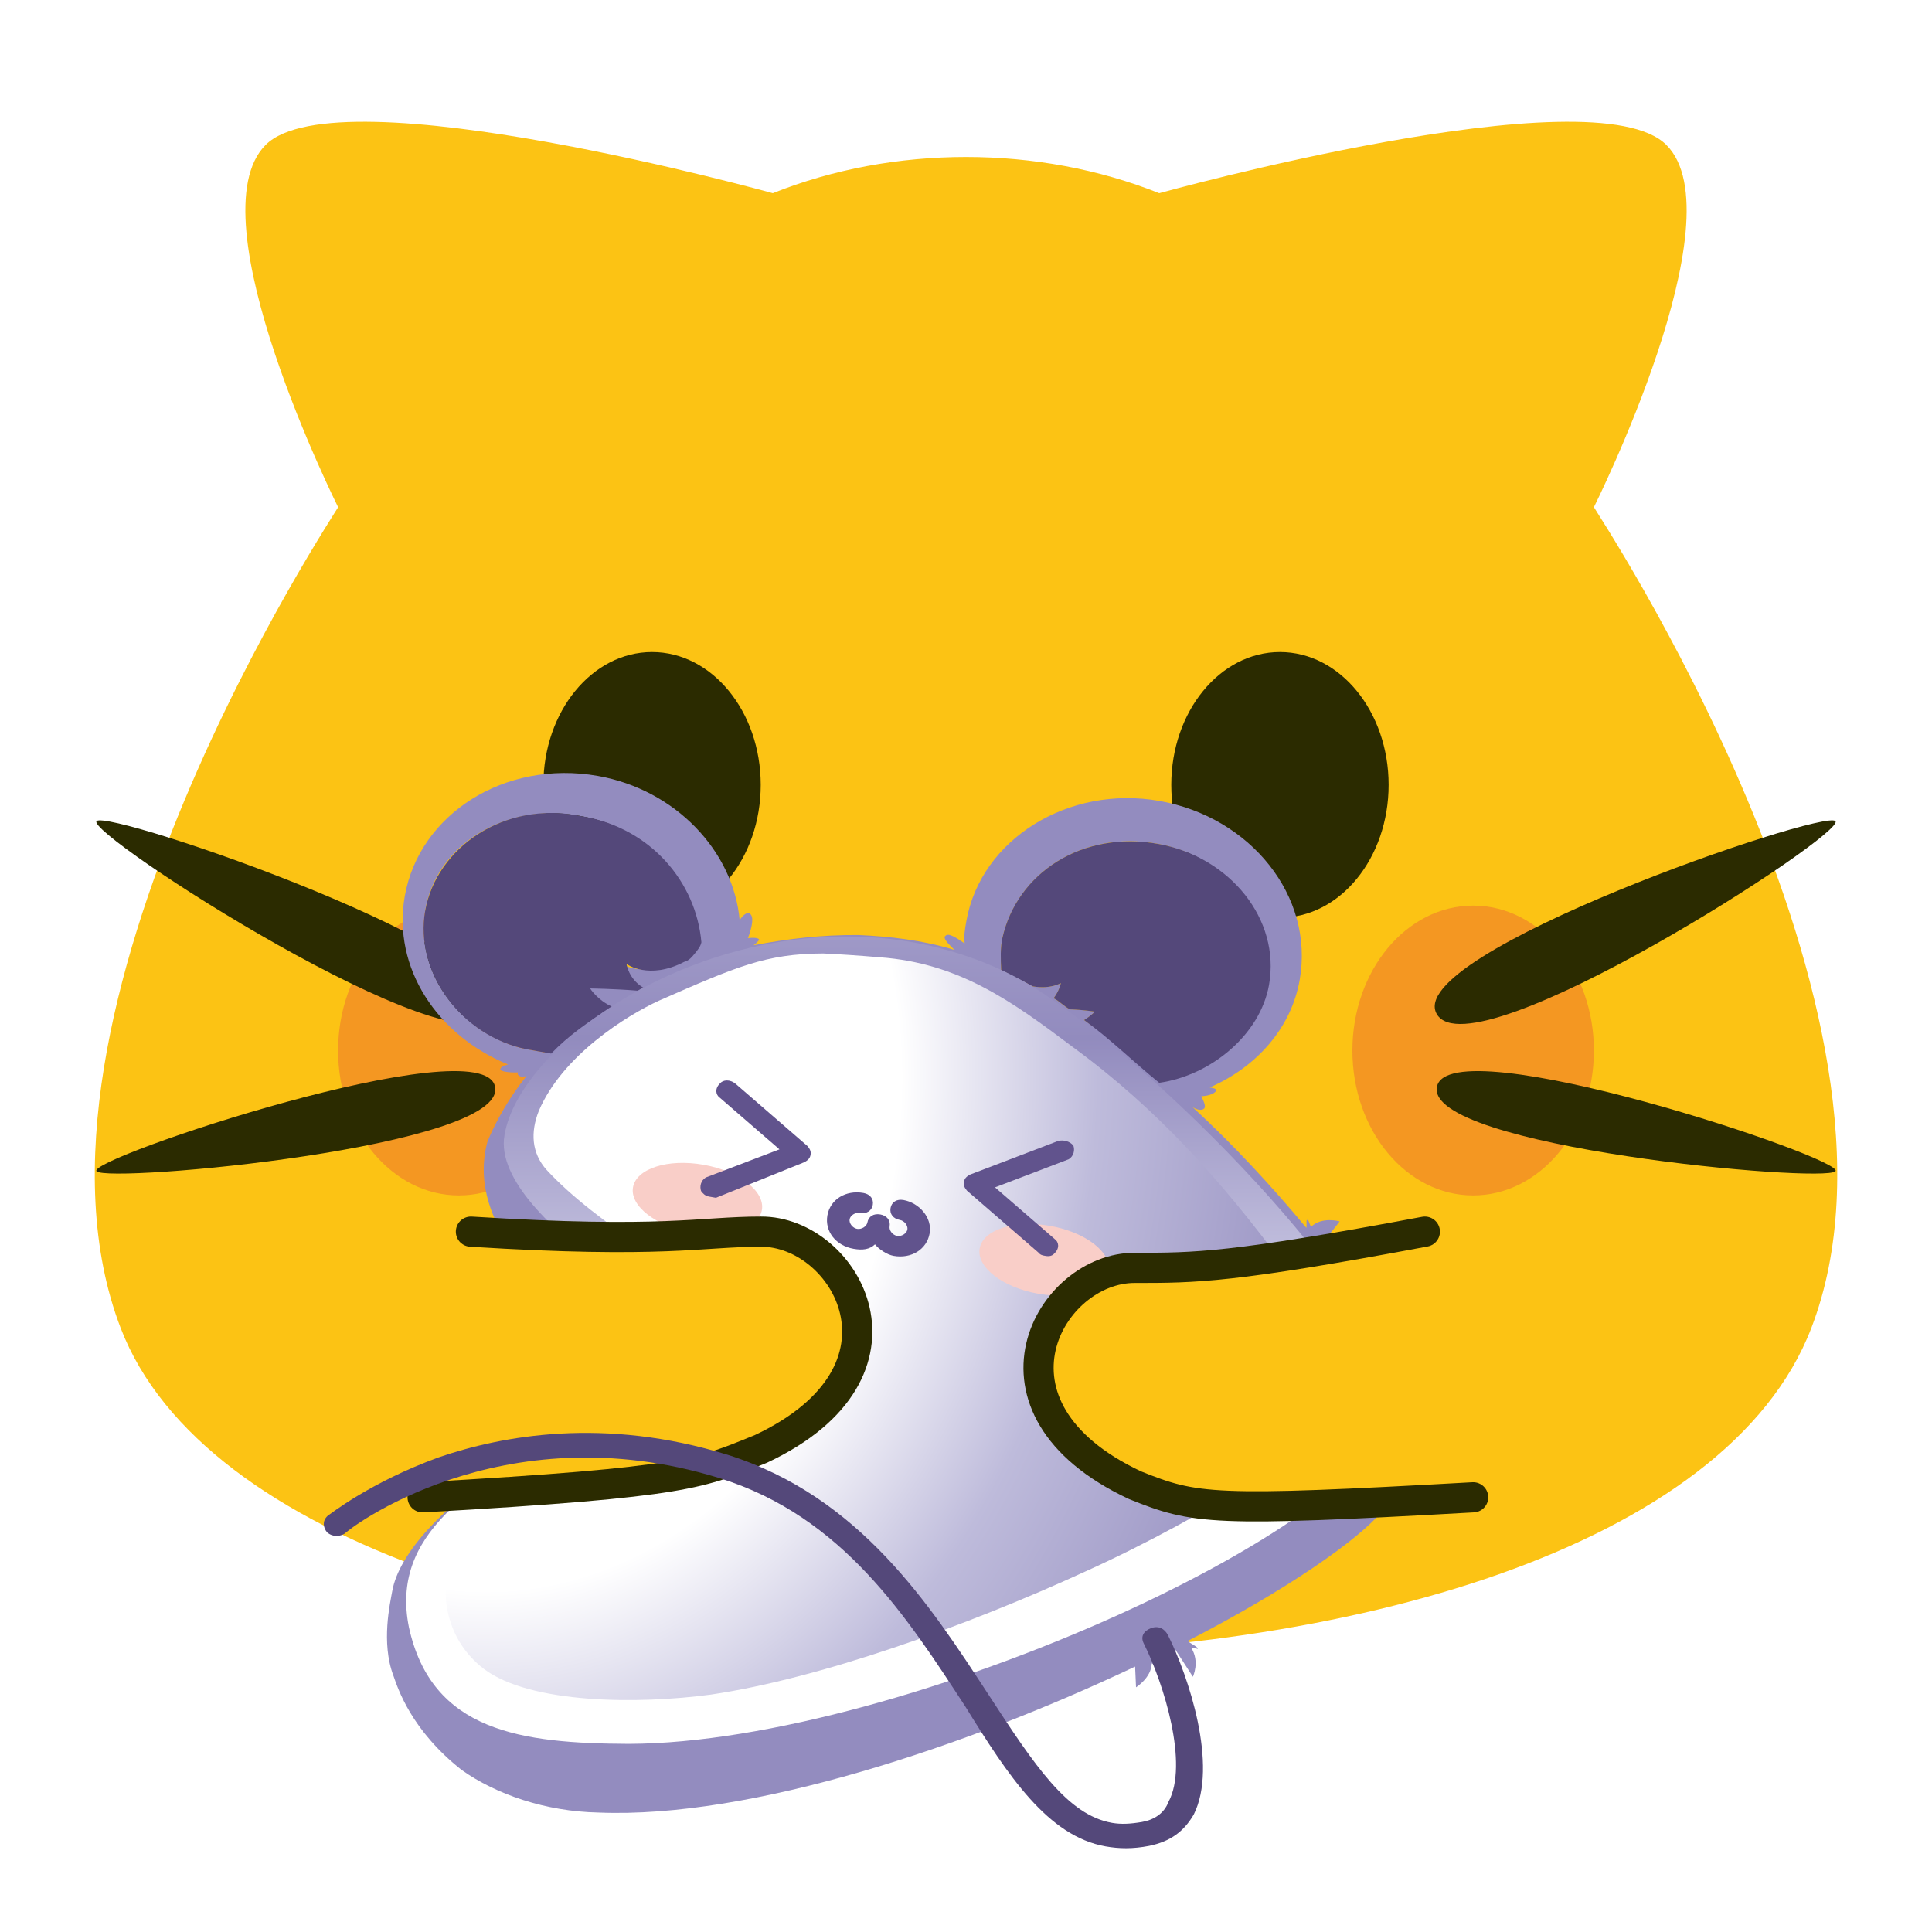 <?xml version="1.0" encoding="UTF-8" standalone="no"?>
<!-- Created with Inkscape (http://www.inkscape.org/) -->

<svg
   width="800.0px"
   height="800.0px"
   viewBox="0 0 800.0 800.0"
   version="1.1"
   id="SVGRoot"
   sodipodi:docname="blobcat_hug_genchu.svg"
   inkscape:version="1.2 (dc2aedaf03, 2022-05-15)"
   xmlns:inkscape="http://www.inkscape.org/namespaces/inkscape"
   xmlns:sodipodi="http://sodipodi.sourceforge.net/DTD/sodipodi-0.dtd"
   xmlns:xlink="http://www.w3.org/1999/xlink"
   xmlns="http://www.w3.org/2000/svg"
   xmlns:svg="http://www.w3.org/2000/svg"
   xmlns:rdf="http://www.w3.org/1999/02/22-rdf-syntax-ns#"
   xmlns:cc="http://creativecommons.org/ns#"
   xmlns:dc="http://purl.org/dc/elements/1.1/">
  <sodipodi:namedview
     id="namedview734"
     pagecolor="#505050"
     bordercolor="#eeeeee"
     borderopacity="1"
     inkscape:showpageshadow="0"
     inkscape:pageopacity="0"
     inkscape:pagecheckerboard="0"
     inkscape:deskcolor="#505050"
     showgrid="true"
     inkscape:current-layer="SVGRoot">
    <inkscape:grid
       type="xygrid"
       id="grid1048" />
  </sodipodi:namedview>
  <title
     id="title1016">Blobcat with Genchu in paws</title>
  <defs
     id="defs1121">
    <linearGradient
       id="light">
      <stop
         style="stop-color:#ffffff;stop-opacity:0"
         offset="0"
         id="stop17092" />
      <stop
         style="stop-color:#ffffff;stop-opacity:1"
         offset="1"
         id="stop17094" />
    </linearGradient>
    <linearGradient
       id="blush">
      <stop
         style="stop-color:#ed6c30;stop-opacity:0.5;"
         offset="0"
         id="stop4680" />
    </linearGradient>
    <linearGradient
       id="face"
       gradientTransform="matrix(0.864,0,0,1,58.827,10)">
      <stop
         style="stop-color:#2b2b00;stop-opacity:1;"
         offset="0"
         id="stop7071" />
    </linearGradient>
    <linearGradient
       id="body"
       gradientTransform="translate(-5,10)">
      <stop
         style="stop-color:#fcc314;stop-opacity:1;"
         offset="0"
         id="stop5975" />
    </linearGradient>
    <linearGradient
       xlink:href="#body"
       id="linearGradient5979"
       x1="38.738"
       y1="437.708"
       x2="761.275"
       y2="437.708"
       gradientUnits="userSpaceOnUse"
       gradientTransform="translate(0,-70)" />
    <linearGradient
       xlink:href="#face"
       id="linearGradient7075"
       x1="345.45"
       y1="91.323"
       x2="430"
       y2="91.323"
       gradientUnits="userSpaceOnUse"
       gradientTransform="matrix(0.692,0,0,1.375,17.308,201.25)" />
    <linearGradient
       xlink:href="#face"
       id="linearGradient7177"
       gradientUnits="userSpaceOnUse"
       gradientTransform="matrix(0.692,0,0,1.375,277.308,201.25)"
       x1="345.45"
       y1="91.323"
       x2="430"
       y2="91.323" />
    <linearGradient
       xlink:href="#face"
       id="linearGradient5558"
       gradientUnits="userSpaceOnUse"
       gradientTransform="matrix(-1.383,-0.35,0.384,-1.57,779.509,1276.311)"
       x1="539.43"
       y1="437.901"
       x2="660.234"
       y2="437.901" />
    <linearGradient
       xlink:href="#face"
       id="linearGradient15760"
       gradientUnits="userSpaceOnUse"
       gradientTransform="matrix(-1.383,-0.35,0.384,-1.57,1239.628,1276.311)"
       x1="539.43"
       y1="437.901"
       x2="660.234"
       y2="437.901" />
    <linearGradient
       xlink:href="#face"
       id="linearGradient15762"
       gradientUnits="userSpaceOnUse"
       gradientTransform="matrix(-1.383,-0.35,0.384,-1.57,1239.628,1276.311)"
       x1="539.43"
       y1="437.901"
       x2="660.234"
       y2="437.901" />
    <linearGradient
       xlink:href="#blush"
       id="linearGradient4684"
       x1="562.359"
       y1="515.124"
       x2="648.359"
       y2="515.124"
       gradientUnits="userSpaceOnUse"
       gradientTransform="matrix(1.163,0,0,1.062,-93.906,-112.035)" />
    <filter
       style="color-interpolation-filters:sRGB"
       id="filter5097"
       x="-0.33"
       y="-0.275"
       width="1.66"
       height="1.55">
      <feGaussianBlur
         stdDeviation="13.75"
         id="feGaussianBlur5099" />
    </filter>
    <linearGradient
       xlink:href="#blush"
       id="linearGradient5143"
       gradientUnits="userSpaceOnUse"
       gradientTransform="matrix(1.163,0,0,1.062,-513.906,-112.035)"
       x1="562.359"
       y1="515.124"
       x2="648.359"
       y2="515.124" />
    <filter
       style="color-interpolation-filters:sRGB"
       id="filter5145"
       x="-0.33"
       y="-0.275"
       width="1.66"
       height="1.55">
      <feGaussianBlur
         stdDeviation="13.75"
         id="feGaussianBlur5147" />
    </filter>
    <linearGradient
       xlink:href="#face"
       id="linearGradient5190"
       gradientUnits="userSpaceOnUse"
       gradientTransform="translate(0,-70)" />
    <linearGradient
       xlink:href="#light"
       id="linearGradient1285"
       x1="429.624"
       y1="305.573"
       x2="297.925"
       y2="197.115"
       gradientUnits="userSpaceOnUse"
       gradientTransform="matrix(0.15,0,0,0.218,220.276,275.484)" />
    <linearGradient
       xlink:href="#light"
       id="linearGradient1868"
       gradientUnits="userSpaceOnUse"
       gradientTransform="matrix(0.15,0,0,0.218,480.276,275.484)"
       x1="429.624"
       y1="305.573"
       x2="297.925"
       y2="197.115" />
    <linearGradient
       xlink:href="#light"
       id="linearGradient2712"
       gradientUnits="userSpaceOnUse"
       gradientTransform="matrix(0.075,0,0,0.112,277.687,324.923)"
       x1="429.624"
       y1="305.573"
       x2="297.925"
       y2="197.115" />
    <linearGradient
       xlink:href="#light"
       id="linearGradient2717"
       gradientUnits="userSpaceOnUse"
       gradientTransform="matrix(0.075,0,0,0.112,537.687,324.923)"
       x1="429.624"
       y1="305.573"
       x2="297.925"
       y2="197.115" />
    <linearGradient
       xlink:href="#face"
       id="linearGradient26900"
       gradientUnits="userSpaceOnUse"
       gradientTransform="matrix(-1.383,-0.35,0.384,-1.57,779.509,1276.311)"
       x1="539.43"
       y1="437.901"
       x2="660.234"
       y2="437.901" />
    <linearGradient
       inkscape:collect="always"
       xlink:href="#body"
       id="linearGradient667"
       gradientTransform="matrix(-1.209,0,0,0.827,785,0)"
       x1="140.65"
       y1="682.9"
       x2="297.779"
       y2="682.9"
       gradientUnits="userSpaceOnUse" />
    <linearGradient
       inkscape:collect="always"
       xlink:href="#face"
       id="linearGradient669"
       gradientTransform="matrix(-1.209,0,0,0.827,785,0)"
       x1="140.65"
       y1="682.9"
       x2="297.779"
       y2="682.9"
       gradientUnits="userSpaceOnUse" />
  </defs>
  <path
     style="display:inline;fill:url(#linearGradient5979);fill-opacity:1;stroke:none;stroke-width:1px;stroke-linecap:butt;stroke-linejoin:miter;stroke-opacity:1"
     d="m 750,550 c -70.049,182.128 -631.59,177.866 -700,0 -50,-130 90.647,-340.228 90,-340 0,0 -60,-120 -30,-150 30,-30 210,20 210,20 50,-20 110,-20 160,0 0,0 180,-50 210,-20 30,30 -30,150 -30,150 -0.403,0.012 140,210 90,340 z"
     id="blobcat_body"
     inkscape:label="body"
     sodipodi:insensitive="true" />
  <g
     id="layer5"
     style="display:inline"
     inkscape:label="blush"
     sodipodi:insensitive="true">
    <ellipse
       style="display:inline;mix-blend-mode:normal;fill:url(#linearGradient4684);fill-opacity:1;stroke:none;stroke-width:27.78;stroke-linecap:round;stroke-linejoin:round;stroke-miterlimit:4;stroke-dasharray:none;filter:url(#filter5097)"
       id="blush_right"
       cx="610"
       cy="435"
       rx="50"
       ry="60"
       inkscape:label="right" />
    <ellipse
       style="display:inline;mix-blend-mode:normal;fill:url(#linearGradient5143);fill-opacity:1;stroke:none;stroke-width:27.78;stroke-linecap:round;stroke-linejoin:round;stroke-miterlimit:4;stroke-dasharray:none;filter:url(#filter5145)"
       id="blush_left"
       cx="190"
       cy="435"
       rx="50"
       ry="60"
       inkscape:label="left" />
  </g>
  <path
     style="fill:none;stroke:url(#linearGradient5190);stroke-width:25;stroke-linecap:round;stroke-linejoin:round;stroke-miterlimit:4;stroke-dasharray:none;stroke-opacity:1"
     d="m 320,450 40,50 40,-50 40,50 40,-50"
     id="mouth"
     inkscape:label="mouth"
     sodipodi:insensitive="true" />
  <g
     id="whiskers"
     style="display:inline"
     inkscape:label="whiskers"
     sodipodi:insensitive="true">
    <path
       style="fill:url(#linearGradient15760);fill-opacity:1;stroke:none;stroke-width:1.518px;stroke-linecap:butt;stroke-linejoin:miter;stroke-opacity:1"
       d="m 760,485 c 5,-5 -160,-60 -165,-35 -5,25 160,40 165,35 z"
       id="whiskers_bottom_right"
       inkscape:label="whiskers bottom right" />
    <path
       style="fill:url(#linearGradient15762);fill-opacity:1;stroke:none;stroke-width:1.518px;stroke-linecap:butt;stroke-linejoin:miter;stroke-opacity:1"
       d="m 760,340 c -5,-5 -180,55 -165,80 15,25 170,-75 165,-80 z"
       id="whiskers_top_right"
       inkscape:label="whiskers top right" />
    <path
       style="fill:url(#linearGradient5558);fill-opacity:1;stroke:none;stroke-width:1.518px;stroke-linecap:butt;stroke-linejoin:miter;stroke-opacity:1"
       d="m 40,485 c -5,-5 160,-60 165,-35 5,25 -160,40 -165,35 z"
       id="whiskers_bottom_left"
       inkscape:label="whiskers bottom left" />
    <path
       style="fill:url(#linearGradient26900);fill-opacity:1;stroke:none;stroke-width:1.518px;stroke-linecap:butt;stroke-linejoin:miter;stroke-opacity:1"
       d="m 40,340 c 5,-5 180,55 165,80 -15,25 -170,-75 -165,-80 z"
       id="whiskers_top_left"
       inkscape:label="whiskers top left" />
  </g>
  <g
     id="eyes"
     style="display:inline"
     inkscape:label="eyes"
     sodipodi:insensitive="true">
    <ellipse
       style="display:inline;fill:url(#linearGradient7177);fill-opacity:1;stroke:none;stroke-width:29.27;stroke-linecap:round;stroke-linejoin:round"
       id="eye_right"
       cx="530"
       cy="325"
       rx="45"
       ry="55"
       inkscape:label="eye right" />
    <ellipse
       style="fill:url(#linearGradient7075);fill-opacity:1;stroke:none;stroke-width:29.27;stroke-linecap:round;stroke-linejoin:round"
       id="eye_left"
       cx="270"
       cy="325"
       rx="45"
       ry="55"
       inkscape:label="eye left" />
    <g
       id="eyes_reflection"
       style="display:none"
       inkscape:label="reflection">
      <ellipse
         style="opacity:1;fill:url(#linearGradient2717);fill-opacity:1;stroke:#ffffff;stroke-width:2.29;stroke-linecap:round;stroke-linejoin:round;stroke-opacity:0"
         id="eye_reflection_right_small"
         cy="344"
         cx="557.5"
         rx="6.355"
         ry="7.855"
         inkscape:label="right small" />
      <ellipse
         style="opacity:1;fill:url(#linearGradient1868);fill-opacity:1;stroke:#ffffff;stroke-width:4.517;stroke-linecap:round;stroke-linejoin:round;stroke-opacity:0"
         id="eye_reflection_right_big"
         cy="312.5"
         cx="520"
         rx="12.742"
         ry="15.242"
         inkscape:label="right big" />
      <ellipse
         style="opacity:1;fill:url(#linearGradient2712);fill-opacity:1;stroke:#ffffff;stroke-width:2.29;stroke-linecap:round;stroke-linejoin:round;stroke-opacity:0"
         id="eye_reflection_left_small"
         cy="344"
         cx="297.5"
         rx="6.355"
         ry="7.855"
         inkscape:label="left small" />
      <ellipse
         style="opacity:1;fill:url(#linearGradient1285);fill-opacity:1;stroke:#ffffff;stroke-width:4.517;stroke-linecap:round;stroke-linejoin:round;stroke-opacity:0"
         id="eye_reflection_left_big"
         cy="312.5"
         cx="260"
         rx="12.742"
         ry="15.242"
         inkscape:label="left big" />
    </g>
  </g>
  <style
     type="text/css"
     id="style2">
	.st0{fill-rule:evenodd;clip-rule:evenodd;fill:#534779;}
	.st1{fill:#938CBF;}
	.st2{fill:#54487A;}
	.st3{fill-rule:evenodd;clip-rule:evenodd;fill:url(#path2975_1_);}
	.st4{fill-rule:evenodd;clip-rule:evenodd;fill:url(#path2977_1_);}
	.st5{fill:#61538D;}
	.st6{fill-rule:evenodd;clip-rule:evenodd;fill:#F9CEC8;}
	.st7{fill:#534779;}
</style>
  <g
     id="genchu"
     transform="matrix(9.202,1.623,-1.456,8.259,26.96,227.038)"
     style="display:inline"
     inkscape:label="genchu">
    <path
       class="st1"
       d="m 65.2,30.1 c -0.5,-1.7 -2.1,-4 -4.5,-6.4 0.2,-0.4 0.5,-0.4 0.5,-0.4 0,0 -0.6,-0.3 -1,-0.1 l -0.1,-0.1 c 0.4,-0.6 0.7,-1.3 0.7,-1.3 0,0 -0.8,-0.1 -1.2,0.5 -0.1,-0.1 -0.1,-0.2 -0.2,-0.3 -0.1,0 0,0.2 0,0.4 -1.8,-1.7 -3.8,-3.4 -5.9,-4.9 0.2,0.1 0.4,0.1 0.5,0 0.1,-0.1 0,-0.3 -0.2,-0.6 0.4,-0.1 0.6,-0.3 0.6,-0.4 0,-0.1 -0.1,-0.1 -0.3,-0.1 1.9,-1.4 3.1,-3.6 3.1,-6 0,-4.2 -3.4,-7.5 -7.5,-7.5 -4.1,0 -7.5,3.4 -7.5,7.5 0,0.4 0,0.8 0.1,1.1 -0.4,-0.2 -0.8,-0.4 -0.9,-0.2 -0.1,0.1 0.1,0.3 0.5,0.6 -1.5,-0.2 -2.9,-0.1 -4.3,0.1 -1.6,0.3 -3.1,0.8 -4.5,1.4 0.1,-0.1 0.2,-0.3 0.2,-0.3 0,-0.1 -0.2,-0.1 -0.5,0 C 32.9,12.5 32.9,12 32.7,11.9 32.6,11.8 32.4,12 32.3,12.3 31.5,9 28.5,6.5 25,6.5 c -4.2,0 -7.5,3.4 -7.5,7.5 0,3.6 2.5,6.5 5.8,7.3 -0.2,0.1 -0.3,0.2 -0.3,0.3 0,0.1 0.4,0.1 0.8,0 v 0.1 c 0.1,0.1 0.2,0.1 0.4,0 -0.6,1.2 -1,2.5 -1.2,3.5 -0.2,2.3 1,4 1.7,4.8 0.3,0.3 0.6,0.6 1,0.9 0.1,0.5 -0.1,0.9 -0.1,0.9 0,0 0.5,0 0.7,-0.4 v 0 c -0.4,0.7 0.1,1.3 0,1.7 0.3,-0.2 1,-0.4 1.1,-1 l 0.2,0.1 c 1.8,1.2 3.5,1.8 5.1,2.7 -3.4,2.9 -5,4.3 -6.5,6 -2.3,2.4 -3.9,5.1 -3.9,7 v 0 c 0,0.6 -0.1,2.6 0.7,4.1 0.3,0.6 1.2,2.5 3.7,4 1.7,0.9 4,1.3 6.3,0.9 6.7,-1 15.6,-6.4 22.3,-11.7 l 0.2,1 c 0,0 0.6,-0.6 0.5,-1.3 0.1,0 0.2,0.2 0.3,0.2 0,-0.1 -0.1,-0.3 -0.2,-0.4 l 0.2,-0.2 0.2,0.4 c 0,0 0.3,-0.4 0.3,-0.8 l 0.1,-0.1 1,1.2 c 0,0 0.2,-0.8 -0.3,-1.4 h 0.3 c 0,-0.1 -0.4,-0.2 -0.5,-0.3 3.9,-3.3 6.7,-6.4 7.5,-8 0.6,-1.4 0.7,-3.9 0.3,-5.4 z M 18.5,14.5 c -0.01,-3.3 2.7,-5.9 5.9,-5.9 v 0 h 0.2 c 3,0 5.4,2.2 5.9,5.1 0,0.2 -0.1,0.4 -0.2,0.6 -0.1,0.2 -0.2,0.3 -0.4,0.5 -1.4,1.2 -2.5,0.6 -2.5,0.6 0,0 0.2,0.8 0.9,1 l -0.2,0.2 C 27,16.7 26,16.9 26,16.9 c 0,0 0.4,0.5 1.1,0.7 -0.9,0.9 -1.7,1.9 -2.3,2.8 H 24.3 L 23.699,20.385 C 20.899,20.085 18.509,17.584 18.5,14.5 Z M 49.9,5 c 3.3,0 5.9,2.7 5.9,5.9 0,2.2 -1.2,4.2 -3.1,5.2 -0.4,-0.3 -0.7,-0.4 -0.8,-0.4 -0.2,0 -0.7,0.1 -0.8,0.3 -1,-0.7 -2,-1.3 -3,-1.8 0.3,-0.3 0.4,-0.5 0.4,-0.5 0,0 -0.5,0 -1.1,0.1 -0.3,-0.1 -0.5,-0.3 -0.8,-0.4 0.2,-0.4 0.2,-0.8 0.2,-0.8 0,0 -0.4,0.4 -1.2,0.4 -0.5,-0.2 -1,-0.4 -1.5,-0.5 C 44,12 43.9,11.5 43.9,11 44,7.6 46.6,5 49.9,5 Z"
       id="path20" />
    <path
       class="st2"
       d="m 46.8,12.6 c 0,0 2.02e-4,0.376 -0.198,0.8 0.3,0.1 0.498,0.3 0.798,0.4 0.647,-0.099 1.1,-0.1 1.1,-0.1 0,0 -0.094,0.186 -0.4,0.5 1.3,0.7 2.461,1.607 3.761,2.407 2.2,-0.8 4.039,-3.207 4.039,-5.707 0,-3.3 -2.7,-5.878 -5.9,-5.9 -3.458,-0.024 -5.965,2.645 -6.097,5.906 -0.02,0.508 0.092,1.068 0.192,1.568 0.5,0.2 1.005,0.327 1.505,0.527 C 46.4,13 46.8,12.6 46.8,12.6 Z"
       id="path22" />
    <path
       class="st2"
       d="m 24.7,8.6 h -0.2 v 0 C 21.129,8.505 18.507,11.35 18.503,14.539 18.499,17.636 21.074,20.328 24,20.4 h 0.6 0.5 c 0.6,-1 1.4,-1.9 2.3,-2.8 -0.7,-0.2 -1.1,-0.7 -1.1,-0.7 0,0 1.1,-0.2 2.1,-0.3 l 0.2,-0.2 c -0.7,-0.3 -0.9,-1 -0.9,-1 0,0 1.1,0.6 2.5,-0.6 0.2,-0.1 0.3,-0.3 0.4,-0.5 0.1,-0.2 0.2,-0.4 0.2,-0.6 -0.7,-2.9 -3.1,-5.1 -6.1,-5.1 z"
       id="path24" />
    <g
       id="mid_1_">
      <linearGradient
         id="path2975_1_"
         gradientUnits="userSpaceOnUse"
         x1="-317.953"
         y1="328.224"
         x2="-317.836"
         y2="328.224"
         gradientTransform="matrix(-73.328,-328.785,-328.785,73.328,84645.555,-128559.96)">
        <stop
           offset="0"
           style="stop-color:#FFFFFF"
           id="stop26" />
        <stop
           offset="0.34"
           style="stop-color:#FFFFFF"
           id="stop28" />
        <stop
           offset="0.51"
           style="stop-color:#BEBBDB"
           id="stop30" />
        <stop
           offset="0.75"
           style="stop-color:#928BBE"
           id="stop32" />
        <stop
           offset="0.87"
           style="stop-color:#9F99C7"
           id="stop34" />
        <stop
           offset="1"
           style="stop-color:#524C76"
           id="stop36" />
      </linearGradient>
      <path
         id="path2975"
         class="st3"
         d="m 34.9,33.1 c -2.2,1.9 -3.7,3.2 -5.6,4.9 -4.5,4.1 -7.5,7.2 -6,11.5 1.8,4.9 5.8,4.7 10.5,3.8 12,-2.4 31.8,-17.6 30.8,-23.2 -0.8,-4.5 -11.9,-13.6 -18.4,-16.8 -2,-1 -4.4,-1.5 -6.8,-1.4 -9,0.4 -16,8.6 -15.7,13.1 0.4,4.3 11.3,8 11.2,8.1 z"
         style="fill:url(#path2975_1_)" />
    </g>
    <radialGradient
       id="path2977_1_"
       cx="-317.703"
       cy="328.099"
       r="0.117"
       gradientTransform="matrix(-8.946,567.64,484.123,7.622,-161659.58,177863.45)"
       gradientUnits="userSpaceOnUse">
      <stop
         offset="0"
         style="stop-color:#FFFFFF"
         id="stop41" />
      <stop
         offset="0.34"
         style="stop-color:#FFFFFF"
         id="stop43" />
      <stop
         offset="0.51"
         style="stop-color:#BEBBDB"
         id="stop45" />
      <stop
         offset="0.75"
         style="stop-color:#928BBE"
         id="stop47" />
      <stop
         offset="0.87"
         style="stop-color:#9F99C7"
         id="stop49" />
      <stop
         offset="1"
         style="stop-color:#524C76"
         id="stop51" />
    </radialGradient>
    <path
       id="path2977"
       class="st4"
       d="m 38.7,12.9 c -1,0.1 -1.8,0.2 -2.5,0.3 -2.5,0.5 -3.7,1.4 -6.8,3.7 -1.3,1 -3.8,3.5 -4.4,6.4 -0.2,1.1 0,2.1 0.8,2.8 2.6,2.2 6.9,3.9 10.4,5.6 1,0.5 0.3,1.4 -1.3,2.8 -4.2,3.6 -9.9,8.1 -10.3,11.5 -0.2,1.6 0.4,3.8 2.3,4.9 2.3,1.3 7,0.4 10.1,-0.7 4.6,-1.7 10.6,-5.5 15.4,-9.2 5,-3.8 9.6,-8.7 9.8,-9.5 0.3,-1 0.3,-1.9 -0.3,-2.9 -0.8,-1.6 -2,-2.8 -3.2,-4.2 -3.3,-3.5 -6.7,-6.5 -10.9,-8.8 -3,-1.7 -5.6,-3.1 -9.1,-2.7 z"
       style="fill:url(#path2977_1_)" />
    <path
       class="st5"
       d="m 41.6,24.5 c -0.3,0 -0.5,0.2 -0.5,0.5 0,0.3 0.2,0.5 0.5,0.5 0.2,0 0.4,0.2 0.4,0.4 0,0.2 -0.2,0.4 -0.4,0.4 -0.2,0 -0.4,-0.2 -0.4,-0.4 0,-0.3 -0.2,-0.5 -0.5,-0.5 -0.3,0 -0.5,0.2 -0.5,0.5 0,0.2 -0.2,0.4 -0.4,0.4 -0.2,0 -0.4,-0.2 -0.4,-0.4 0,-0.2 0.2,-0.4 0.4,-0.4 0.3,0 0.5,-0.2 0.5,-0.5 0,-0.3 -0.2,-0.5 -0.5,-0.5 -0.8,0 -1.4,0.6 -1.4,1.4 0,0.8 0.6,1.4 1.4,1.4 0.4,0 0.7,-0.1 0.9,-0.4 0.2,0.2 0.6,0.4 0.9,0.4 0.8,0 1.4,-0.6 1.4,-1.4 0,-0.8 -0.7,-1.4 -1.4,-1.4 z"
       id="path55" />
    <path
       class="st2"
       d="m 55.4,54.2 c -2.6,0 -4.8,-2.6 -7.2,-5.6 -3.2,-3.8 -6.8,-8.2 -12.5,-9 -10.1,-1.4 -15.9,5.8 -15.9,5.9 -0.2,0.2 -0.5,0.3 -0.8,0.1 -0.2,-0.2 -0.3,-0.5 -0.1,-0.8 0.1,-0.1 1.6,-2 4.4,-3.8 2.6,-1.6 6.9,-3.4 12.6,-2.6 6.1,0.9 10,5.6 13.2,9.4 2.6,3.1 4.4,5.2 6.4,5.2 0.4,0 0.8,-0.1 1.3,-0.3 0.5,-0.2 0.9,-0.6 1,-1.2 0.6,-2 -1.1,-5.7 -2.3,-7.5 -0.2,-0.3 -0.1,-0.6 0.2,-0.8 0.3,-0.2 0.6,-0.1 0.8,0.2 1.2,1.8 3.2,5.9 2.5,8.5 -0.3,0.9 -0.8,1.5 -1.7,1.9 -0.7,0.3 -1.3,0.4 -1.9,0.4 z"
       id="path57"
       style="display:none" />
    <ellipse
       class="st6"
       cx="32.6"
       cy="26.2"
       rx="2.9"
       ry="1.7"
       id="ellipse59" />
    <ellipse
       class="st6"
       cx="48.2"
       cy="26.2"
       rx="2.9"
       ry="1.7"
       id="ellipse61" />
    <g
       id="g67">
      <path
         class="st5"
         d="m 33.1,26 c -0.2,0 -0.3,-0.1 -0.4,-0.2 -0.1,-0.2 -0.1,-0.5 0.1,-0.7 l 3,-2 -3,-2 c -0.2,-0.1 -0.3,-0.4 -0.1,-0.7 0.1,-0.2 0.4,-0.3 0.7,-0.1 l 3.6,2.4 c 0.1,0.1 0.2,0.2 0.2,0.4 0,0.2 -0.1,0.3 -0.2,0.4 L 33.4,26 c -0.1,0 -0.2,0 -0.3,0 z"
         id="path63" />
      <path
         class="st5"
         d="m 48.2,26 c -0.1,0 -0.2,0 -0.3,-0.1 l -3.6,-2.4 c -0.1,-0.1 -0.2,-0.2 -0.2,-0.4 0,-0.2 0.1,-0.3 0.2,-0.4 l 3.6,-2.4 c 0.2,-0.1 0.5,-0.1 0.7,0.1 0.1,0.2 0.1,0.5 -0.1,0.7 l -3,2 3,2 c 0.2,0.1 0.3,0.4 0.1,0.7 C 48.5,26 48.3,26 48.2,26 Z"
         id="path65" />
    </g>
  </g>
  <g
     id="hands"
     transform="translate(0,-70)">
    <path
       style="display:inline;fill:url(#linearGradient667);stroke:url(#linearGradient669);stroke-width:12.5;stroke-linecap:round;stroke-linejoin:round;stroke-miterlimit:4;stroke-dasharray:none;stroke-opacity:1;paint-order:normal"
       d="m 610,690 c -108.572,6.076 -115,5 -140,-5 -68.741,-32.24 -35.248,-90.277 0,-90 25,0 40,0 120,-15"
       id="path665"
       inkscape:label="right hand"
       sodipodi:nodetypes="cccc" />
    <path
       style="display:inline;fill:url(#body);stroke:url(#face);stroke-width:12.5;stroke-linecap:round;stroke-linejoin:round;stroke-miterlimit:4;stroke-dasharray:none;stroke-opacity:1;paint-order:normal"
       d="m 175,690 c 110.897,-6.282 115,-10 140,-20 68.741,-32.24 35.248,-90.277 0,-90 -25,0 -40,5 -120,0"
       id="left_hand"
       inkscape:label="left hand"
       sodipodi:nodetypes="cccc" />
  </g>
  <path
     class="st2"
     d="m 457.811,764.552 c -23.925,-4.219 -40.382,-29.261 -58.098,-57.931 -23.912,-36.575 -50.631,-78.755 -101.916,-94.611 -90.9,-27.95 -154.755,22.103 -154.901,22.929 -2.132,1.327 -5.038,1.666 -7.507,-0.472 -1.549,-1.976 -2.032,-4.616 0.245,-6.769 1.066,-0.664 17.635,-13.922 46.022,-24.244 26.255,-8.995 68.444,-16.884 119.729,-1.029 54.82,17.33 83.863,62.475 107.775,99.05 19.41,29.821 32.915,50.085 51.319,53.33 3.681,0.649 7.507,0.472 12.399,-0.368 4.892,-0.84 9.155,-3.495 10.949,-8.288 8.434,-15.544 -1.821,-48.86 -10.242,-65.673 -1.403,-2.802 -0.046,-5.118 3.005,-6.283 3.052,-1.165 5.667,0.148 7.07,2.95 8.421,16.813 20.854,53.919 10.626,74.256 -4.071,6.946 -9.546,11.09 -18.41,12.933 -6.878,1.342 -12.545,1.194 -18.066,0.221 z"
     id="genchu_tail"
     style="display:inline;fill:#54487a;stroke-width:8.852"
     inkscape:label="genchu tail" />
</svg>
